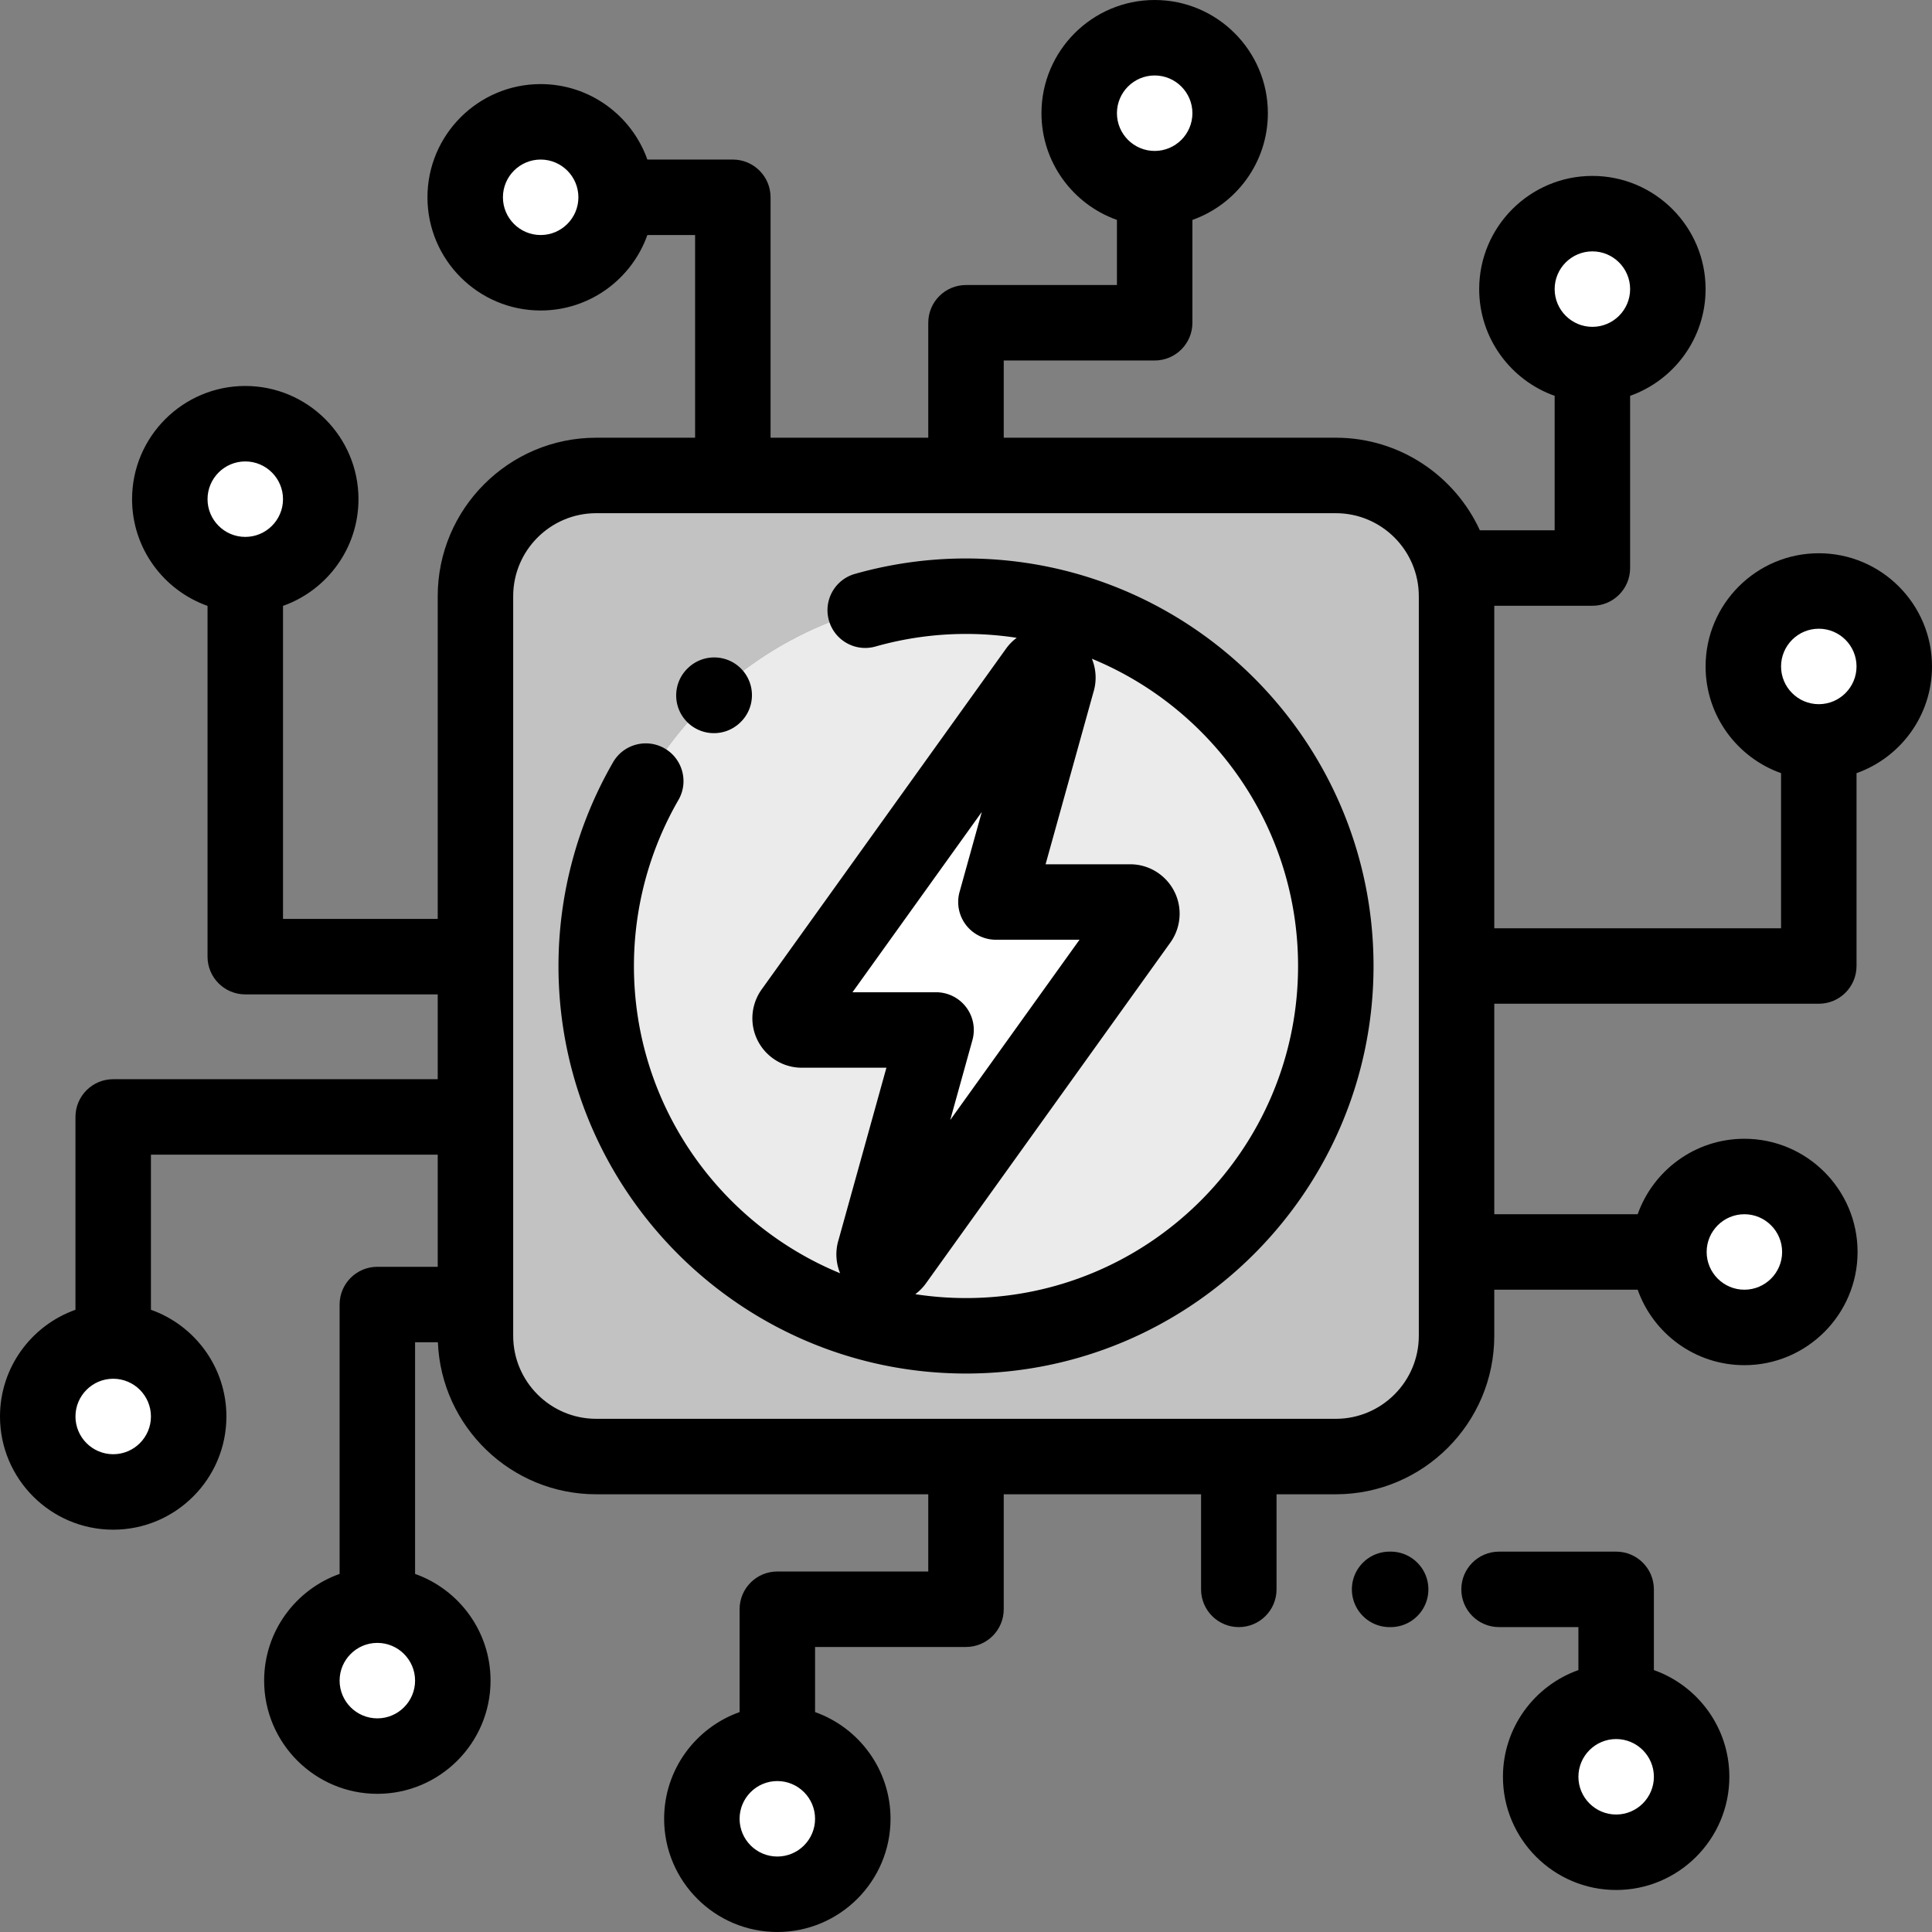 <svg xmlns="http://www.w3.org/2000/svg" version="1.1" xmlns:xlink="http://www.w3.org/1999/xlink" width="512" height="512" x="0" y="0" viewBox="0 0 512 512" style="enable-background:new 0 0 512 512" xml:space="preserve" class=""><rect x="0" y="0" width="512" height="512" fill="#808080" stroke="none"/><g><g fill-rule="evenodd"><path fill="#ffffff" d="M163.281 52.29c0 11.042-8.957 20-20 20-11.047 0-20-8.958-20-20 0-11.048 8.953-20 20-20 11.043 0 20 8.952 20 20zM85 132.285c0 11.047-8.953 20-20 20s-20-8.953-20-20c0-11.043 8.953-20 20-20s20 8.957 20 20zM50 375.383c0 11.047-8.953 20-20 20s-20-8.953-20-20 8.953-20 20-20 20 8.953 20 20zM120 445.383c0 11.047-8.953 20-20 20s-20-8.953-20-20 8.953-20 20-20 20 8.953 20 20zM226 482c0 11.047-8.953 20-20 20s-20-8.953-20-20 8.953-20 20-20 20 8.953 20 20zM448.297 470.867c0 11.043-8.953 20-20 20-11.043 0-20-8.957-20-20 0-11.047 8.957-20 20-20 11.047 0 20 8.953 20 20zM482.277 331.785c0 11.047-8.953 20-20 20-11.043 0-20-8.953-20-20 0-11.043 8.957-20 20-20 11.047 0 20 8.957 20 20zM502 176.617c0 11.043-8.953 20-20 20s-20-8.957-20-20c0-11.047 8.953-20 20-20s20 8.953 20 20zM442 76.617c0 11.047-8.953 20-20 20s-20-8.953-20-20 8.953-20 20-20 20 8.953 20 20zM326 30c0 11.047-8.953 20-20 20s-20-8.953-20-20 8.953-20 20-20 20 8.953 20 20zm0 0" opacity="1" data-original="#ffba4a" class=""></path><path fill="#c2c2c2" d="M354 126H158c-17.598 0-32 14.402-32 32v196c0 17.598 14.402 32 32 32h196c17.598 0 32-14.402 32-32V158c0-17.598-14.402-32-32-32zm-98 32c54.125 0 98 43.875 98 98s-43.875 98-98 98-98-43.875-98-98 43.875-98 98-98zm0 0" opacity="1" data-original="#c2c2c2" class=""></path><path fill="#ebebeb" d="M354 256c0 54.125-43.875 98-98 98s-98-43.875-98-98 43.875-98 98-98 98 43.875 98 98zm0 0" opacity="1" data-original="#ebebeb" class=""></path><path fill="#ffffff" d="m274.727 177.742-64.7 90.215a3.095 3.095 0 0 0-.64 1.895 3.106 3.106 0 0 0 3.105 3.105h35.578l-16.246 58.441a3.106 3.106 0 0 0 5.45 2.86l64.699-90.215c.402-.523.64-1.18.64-1.89 0-1.72-1.39-3.11-3.105-3.11H263.93l16.246-58.441a3.107 3.107 0 0 0-5.45-2.86zm0 0" opacity="1" data-original="#ffba4a" class=""></path></g><path d="M256 148c-9.953 0-19.855 1.375-29.434 4.09-5.312 1.504-8.398 7.031-6.894 12.344 1.504 5.316 7.035 8.41 12.348 6.898A87.944 87.944 0 0 1 256 168c4.57 0 9.063.352 13.445 1.027-1.078.801-2.039 1.766-2.843 2.887l-64.641 90.133a13.182 13.182 0 0 0-2.574 7.805c0 7.226 5.879 13.105 13.105 13.105h22.418l-12.656 45.531a13.117 13.117 0 0 0 .387 8.938C190.609 324.254 168 292.719 168 256a88.102 88.102 0 0 1 11.793-44c2.762-4.781 1.121-10.898-3.66-13.66-4.781-2.758-10.899-1.121-13.66 3.66a108.107 108.107 0 0 0-14.47 54c0 59.55 48.446 108 108 108C315.556 364 364 315.55 364 256s-48.45-108-108-108zm-30.082 114.957 34.266-47.777-5.887 21.183a10 10 0 0 0 9.633 12.68h22.148l-34.262 47.777 5.887-21.183a10 10 0 0 0-9.633-12.68zM256 344c-4.57 0-9.063-.352-13.445-1.027 1.078-.801 2.039-1.766 2.843-2.887l64.637-90.129a13.188 13.188 0 0 0 2.578-7.809c0-7.226-5.879-13.105-13.105-13.105H277.09l12.656-45.527a13.127 13.127 0 0 0-.387-8.942C321.387 187.746 344 219.277 344 256c0 48.523-39.477 88-88 88zm0 0" fill="#000000" opacity="1" data-original="#000000"></path><path d="M396 266h86c5.52 0 10-4.477 10-10v-51.105c11.64-4.125 20-15.243 20-28.278 0-16.543-13.457-30-30-30s-30 13.457-30 30c0 13.035 8.36 24.153 20 28.278V246h-76v-85.465h26c5.523 0 10-4.476 10-10v-45.637c11.64-4.128 20-15.246 20-28.28 0-16.544-13.457-30-30-30s-30 13.456-30 30c0 13.034 8.363 24.152 20 28.28v35.637h-19.82C385.54 126.075 370.93 116 354 116h-88V95.535h40c5.52 0 10-4.476 10-10V58.281c11.64-4.129 20-15.246 20-28.281 0-16.543-13.457-30-30-30s-30 13.457-30 30c0 13.035 8.36 24.152 20 28.281v17.254h-40c-5.523 0-10 4.477-10 10V116h-41.793V52.285c0-5.52-4.477-10-10-10h-22.648c-4.13-11.637-15.243-20-28.278-20-16.543 0-30 13.461-30 30 0 16.543 13.457 30 30 30 13.035 0 24.149-8.36 28.278-20h12.648V116H158c-23.16 0-42 18.84-42 42v85.523H75v-82.957c11.637-4.129 20-15.242 20-28.28 0-16.544-13.457-30-30-30s-30 13.456-30 30c0 13.034 8.36 24.151 20 28.28v92.957c0 5.524 4.477 10 10 10h51V286H30c-5.523 0-10 4.477-10 10v51.105C8.36 351.23 0 362.348 0 375.383c0 16.543 13.457 30 30 30s30-13.457 30-30c0-13.035-8.36-24.153-20-28.278V306h76v29.715h-16c-5.523 0-10 4.476-10 10v71.387c-11.64 4.128-20 15.246-20 28.28 0 16.544 13.457 30 30 30s30-13.456 30-30c0-13.034-8.363-24.152-20-28.28v-61.387h6c.016 0 .027-.004.043-.004C116.945 378.078 135.414 396 158 396h88v20.465h-40c-5.523 0-10 4.476-10 10v27.254c-11.64 4.129-20 15.246-20 28.281 0 16.543 13.457 30 30 30s30-13.457 30-30c0-13.035-8.36-24.152-20-28.281v-17.254h40c5.523 0 10-4.477 10-10V396h52.297v25.2c0 5.519 4.48 10 10 10 5.523 0 10-4.481 10-10V396H354c23.156 0 42-18.84 42-42v-12.215h38c4.129 11.64 15.242 20 28.277 20 16.543 0 30-13.457 30-30s-13.457-30-30-30c-13.035 0-24.148 8.363-28.277 20h-38zm86-99.383c5.516 0 10 4.485 10 10 0 5.508-4.48 9.992-9.992 10h-.02c-5.508-.008-9.988-4.492-9.988-10 0-5.515 4.484-10 10-10zm-60-100c5.516 0 10 4.485 10 10 0 5.512-4.484 10-10 10-5.512 0-10-4.488-10-10 0-5.515 4.488-10 10-10zM306 20c5.516 0 10 4.484 10 10s-4.484 10-10 10-10-4.484-10-10 4.484-10 10-10zM143.281 62.285c-5.515 0-10-4.484-10-10 0-5.512 4.485-10 10-10 5.512 0 9.996 4.485 10 9.996v.012c-.004 5.512-4.488 9.992-10 9.992zm-78.281 60c5.516 0 10 4.488 10 10 0 5.516-4.484 10-10 10s-10-4.484-10-10c0-5.512 4.484-10 10-10zM30 385.383c-5.516 0-10-4.485-10-10 0-5.512 4.484-10 10-10s10 4.488 10 10c0 5.515-4.484 10-10 10zm70 70c-5.516 0-10-4.485-10-10 0-5.512 4.484-10 10-10 5.512 0 10 4.488 10 10 0 5.515-4.484 10-10 10zM206 492c-5.516 0-10-4.484-10-10s4.484-10 10-10 10 4.484 10 10-4.484 10-10 10zm256.281-170.215c5.512 0 10 4.488 10 10 0 5.516-4.488 10-10 10-5.515 0-10-4.484-10-10 0-5.512 4.485-10 10-10zM376 354c0 12.129-9.871 22-22 22H158c-12.129 0-22-9.871-22-22V158c0-12.129 9.871-22 22-22h196c12.129 0 22 9.871 22 22zM438.297 442.586v-21.387c0-5.523-4.477-10-10-10h-31.031c-5.524 0-10 4.477-10 10 0 5.52 4.476 10 10 10h21.03v11.387c-11.636 4.129-20 15.242-20 28.281 0 16.54 13.462 30 30 30 16.544 0 30-13.46 30-30 0-13.035-8.358-24.152-20-28.281zm-10 38.281c-5.512 0-10-4.488-10-10 0-5.515 4.488-10 10-10 5.515 0 10 4.485 10 10 0 5.512-4.485 10-10 10zm0 0" fill="#000000" opacity="1" data-original="#000000"></path><path d="M368.535 411.2h-.27c-5.523 0-10 4.476-10 10 0 5.519 4.477 10 10 10h.27c5.52 0 10-4.481 10-10 0-5.524-4.48-10-10-10zM189.2 194.293a9.988 9.988 0 0 0 6.8-2.664c4.086-3.715 4.387-10.043.672-14.129s-10.04-4.387-14.125-.672a2.597 2.597 0 0 0-.152.14c-4.047 3.75-4.286 10.071-.536 14.122a9.987 9.987 0 0 0 7.34 3.203zm0 0" fill="#000000" opacity="1" data-original="#000000"></path></g></svg>